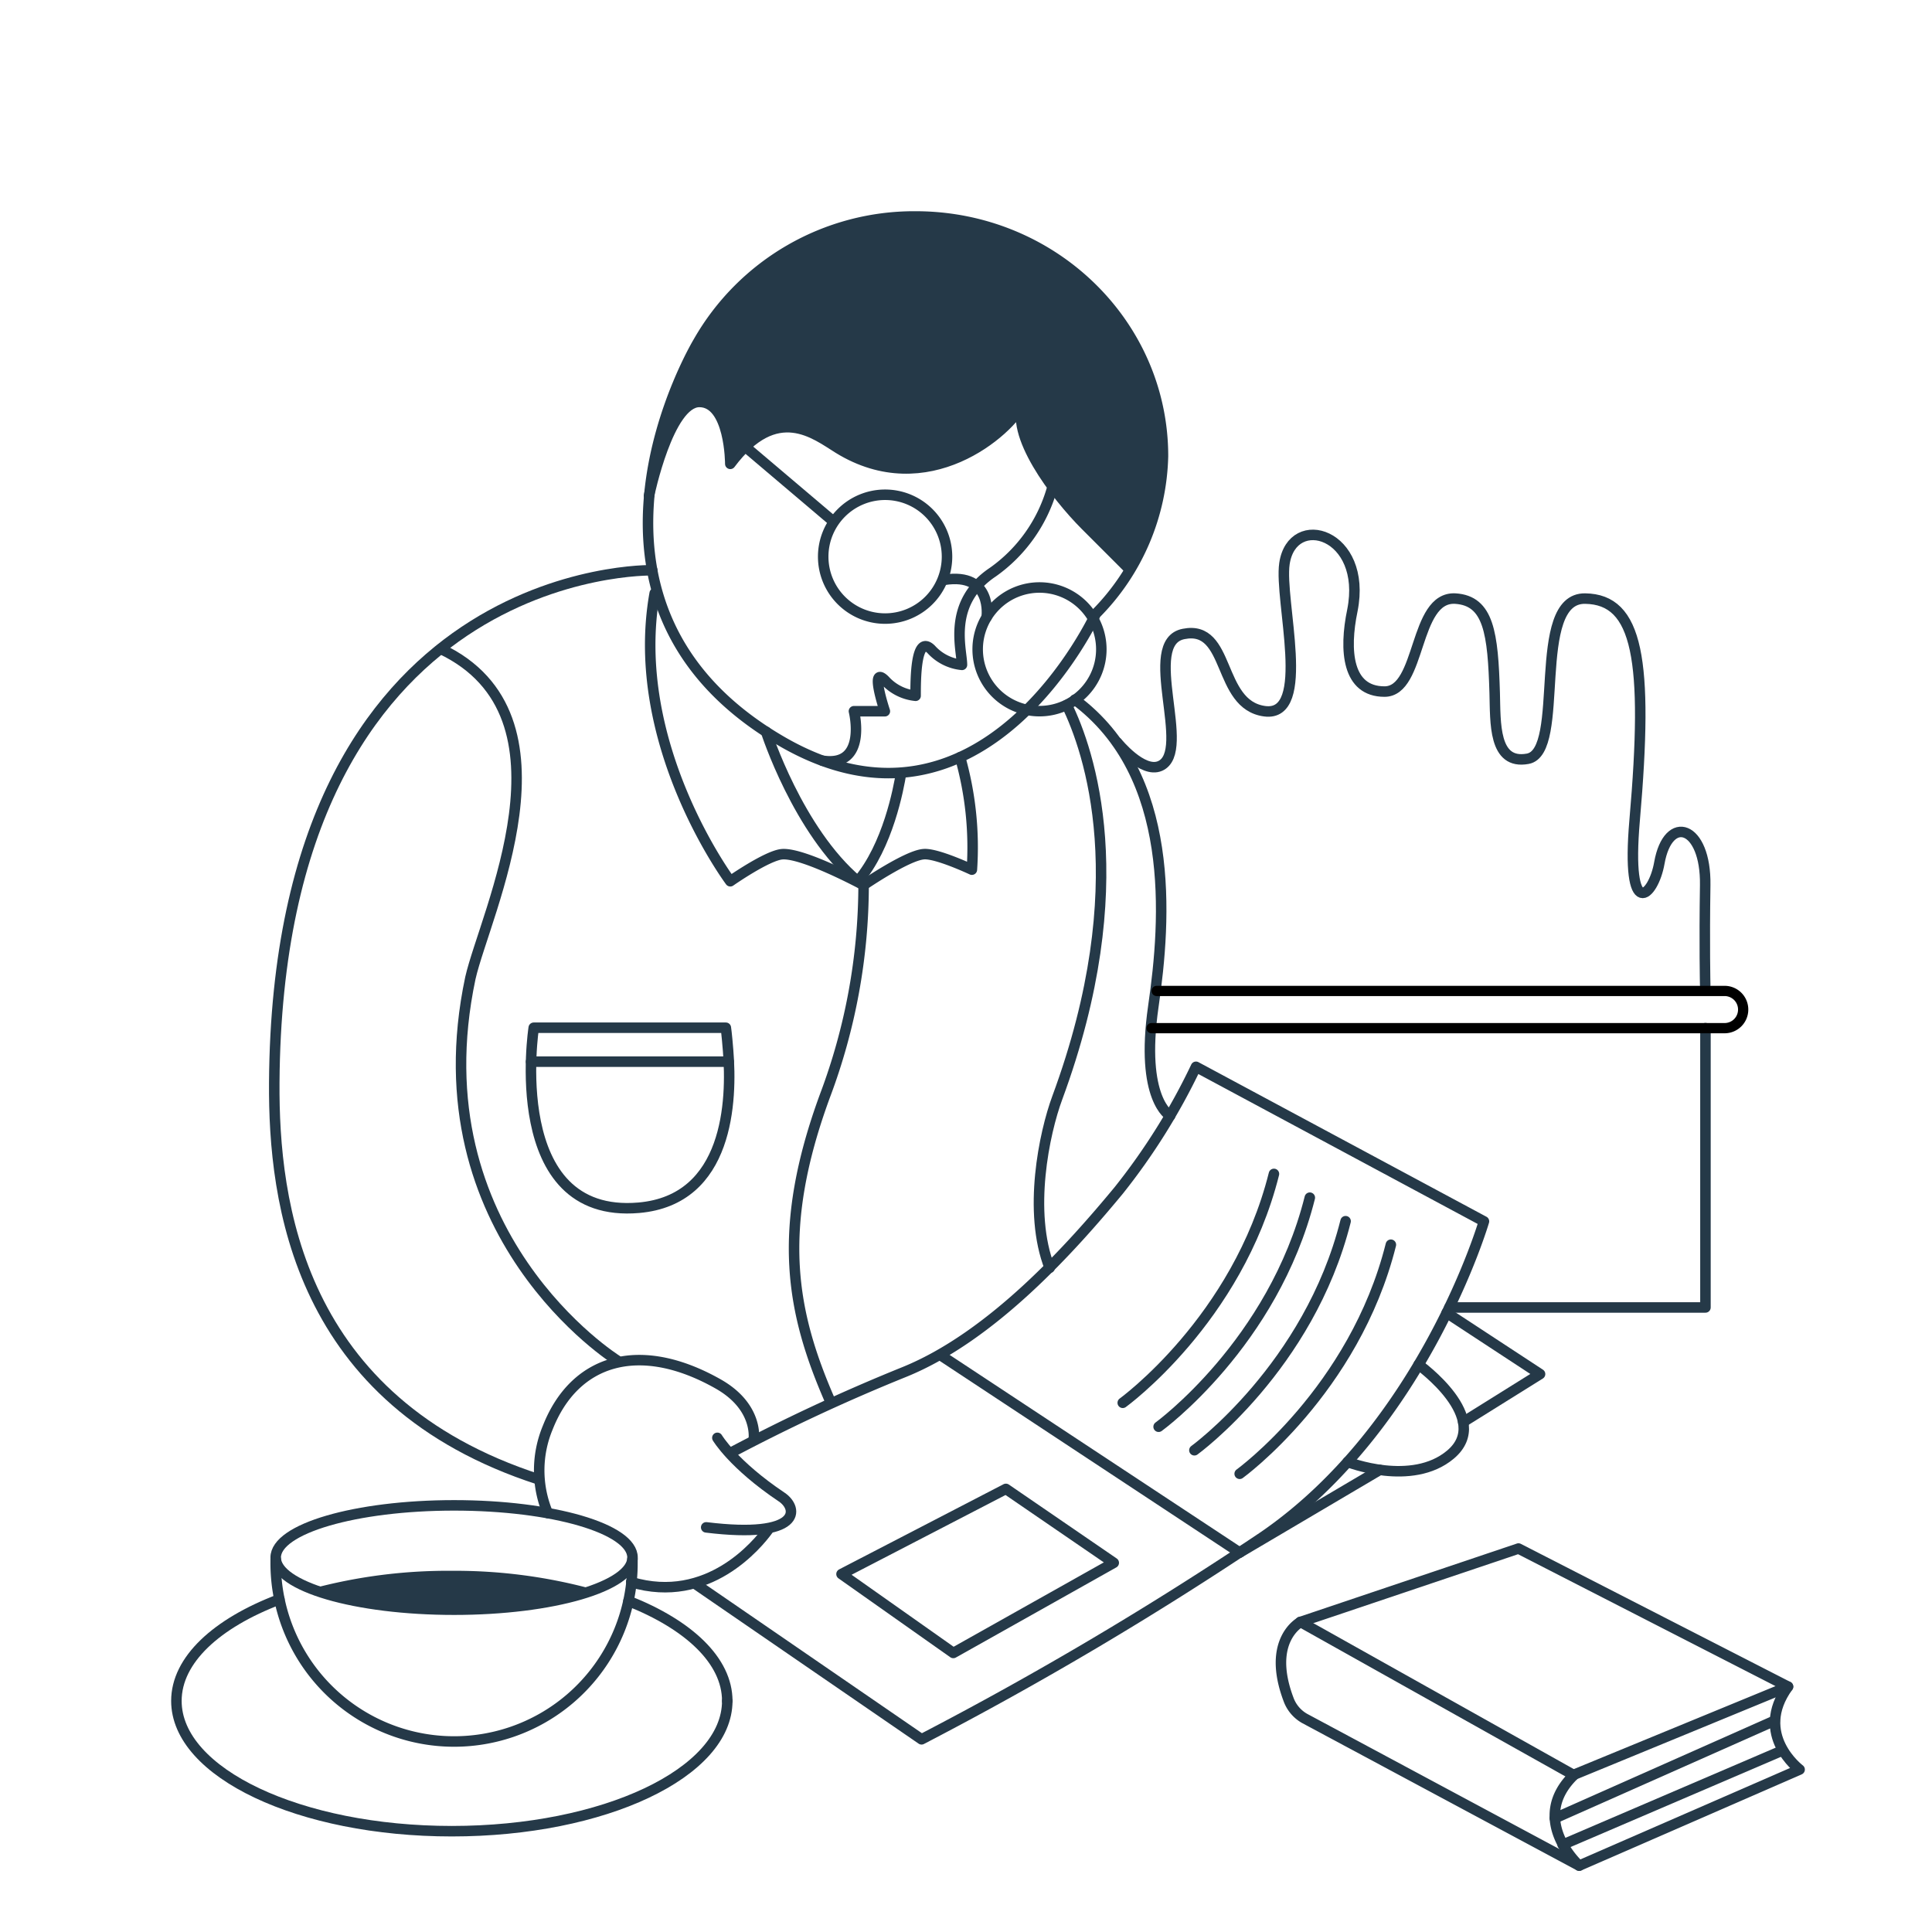 <svg xmlns="http://www.w3.org/2000/svg" viewBox="0 0 230 230"><defs><style>.cls-1{fill:#253948;}.cls-2,.cls-3{fill:none;stroke-linecap:round;stroke-linejoin:round;}.cls-2{stroke:#253948;stroke-width:1.25px;}.cls-3{stroke:#000;stroke-width:1.22px;}</style></defs><g id="Layer_1" data-name="Layer 1"><path class="cls-1" d="M77.59,56.66s2.52-8.55,5.67-8.81c4.13-.34,2.95,8.27,4.25,7s2-4,6.5-3.9,7.56,6,15.61,5.1c7.53-.82,12.29-8.16,12.29-8.16s-1.37,2.1.7,5.64a37.48,37.48,0,0,0,6.44,8.87l5.28,5.28S148.65,47,125.28,30.83c-20-13.87-42.46,1.65-46.38,20Z"/><polygon class="cls-2" points="100.18 187.39 113.49 196.78 132.59 186.05 119.75 177.25 100.18 187.39"/><path class="cls-2" d="M147.58,175.45s13.65-9.89,18-27.27"/><path class="cls-2" d="M142.19,172.65s13.64-9.89,18-27.27"/><path class="cls-2" d="M137.93,169.85s13.64-9.89,18-27.27"/><path class="cls-2" d="M133.66,167s13.65-9.87,18-27.25"/><path class="cls-2" d="M168.88,162.46s8.92,6.41,3.79,10.71c-4.61,3.87-12.24.87-12.24.87"/><path class="cls-2" d="M83.13,40.7A29.58,29.58,0,0,1,109,25.77c16.27,0,29.45,12.77,29.45,28.53a27.54,27.54,0,0,1-8,18.77s-13.3,29-37.23,15.28C64.39,71.78,83.13,40.7,83.13,40.7Z"/><path class="cls-2" d="M134.33,67.64l-5.06-5.06c-3.68-3.68-9.2-11-7.36-14.73-1.84,3.68-11.59,12-22.09,5.53-2.77-1.71-7.36-5.53-12.88,1.84,0,0,0-7.37-3.68-7.37s-6,11.18-6,11.18"/><path class="cls-2" d="M97.92,90.56c5.41.84,3.74-5.89,3.74-5.89h3.68s-1.84-5.52,0-3.69A5.68,5.68,0,0,0,109,82.83c0-1.85,0-7.36,1.85-5.53a5.67,5.67,0,0,0,3.67,1.85c0-1.85-1.83-7.37,3.69-11.05a18.33,18.33,0,0,0,7-9.82"/><path class="cls-2" d="M116.39,77.3a7.36,7.36,0,1,0,7.36-7.36A7.36,7.36,0,0,0,116.39,77.3Z"/><path class="cls-2" d="M98,66.26a7.37,7.37,0,1,0,7.36-7.36A7.37,7.37,0,0,0,98,66.26Z"/><path class="cls-2" d="M117.46,73.47s.77-5.37-5.06-4.44"/><line class="cls-2" x1="98.9" y1="61.81" x2="88.8" y2="53.25"/><path class="cls-2" d="M127,83.93c2.63,5.38,8.25,21.36-1.13,46.75-1.56,4.21-3.52,13.58-.91,20.25"/><path class="cls-2" d="M107.27,92.05c-.28,1.76-1.56,8.67-5.15,12.86-7.13-6-10.92-17.8-10.92-17.8"/><path class="cls-2" d="M114.3,90.15a39.31,39.31,0,0,1,1.4,13.38s-4.25-2-5.76-1.84c-2,.17-7.13,3.68-7.13,3.68s-7.08-3.83-9.66-3.68c-1.75.1-6.21,3.22-6.21,3.22s-12.2-16.33-9-34.28"/><path class="cls-2" d="M102.81,105.37a71.42,71.42,0,0,1-4.6,25.08c-5.91,16.08-3.95,25.88.62,36.34"/><path class="cls-2" d="M82.77,188.55l26.94,18.51a421.88,421.88,0,0,0,40.73-24.15c19.09-13.12,26.22-37.51,26.22-37.51L142.38,127a75.89,75.89,0,0,1-9.2,14.72c-5.52,6.67-15,17.35-25.54,21.62A220.17,220.17,0,0,0,86.9,173"/><line class="cls-2" x1="147.58" y1="184.83" x2="112.24" y2="161.51"/><polyline class="cls-2" points="174.19 169.29 183.34 163.58 172.22 156.29"/><line class="cls-2" x1="147.58" y1="184.83" x2="164.25" y2="174.99"/><path class="cls-2" d="M139.3,132.83s-3.59-1.92-2-13c1.53-10.46,2.7-27.62-9.34-36.54"/><path class="cls-2" d="M86.41,122.35H63.54S60,145.17,76.05,143.78c10.72-.94,11.12-12.77,10.63-18.71C86.52,123.05,86.41,122.35,86.41,122.35Z"/><path class="cls-2" d="M77.65,67.89s-44.6-1-45,61c-.09,14.2,2.79,37.95,31.52,47.24"/><path class="cls-2" d="M85.4,171.17s1.89,3.19,7.67,7.06c2,1.35,2.41,5-9,3.6"/><path class="cls-2" d="M65.21,180.13a13.21,13.21,0,0,1,0-10.18c3.17-8.06,10.83-10.52,20.24-5.22,4.91,2.76,4.28,6.64,4.28,6.64"/><path class="cls-2" d="M91.42,182.15c-1.2,1.65-7.11,8.92-16.26,6.2"/><path class="cls-2" d="M73.44,161.94S49.51,147,56,116.42c1.73-7.62,13.34-31.19-3.53-39.17"/><path class="cls-2" d="M188,222.1l26.24-11.44s-5.53-4.15-1.38-9.87"/><line class="cls-2" x1="185.1" y1="216.46" x2="211.27" y2="204.84"/><line class="cls-2" x1="186.03" y1="219.61" x2="212.22" y2="208.38"/><path class="cls-2" d="M155.32,204.58,188,222.1s-6.14-5.52-.56-10.85l25.42-10.46-32.09-16.44-25.92,8.73s-4.13,2.13-1.45,9.24A4.28,4.28,0,0,0,155.32,204.58Z"/><line class="cls-2" x1="154.8" y1="193.08" x2="187.35" y2="211.32"/><line class="cls-2" x1="63.22" y1="126.39" x2="86.74" y2="126.39"/><path class="cls-2" d="M74.82,190.59c7.19,2.85,11.76,7.12,11.76,11.9"/><path class="cls-2" d="M86.58,202.49c0,8.57-14.68,15.51-32.79,15.51S21,211.06,21,202.49c0-4.89,4.78-9.25,12.26-12.09"/><ellipse class="cls-2" cx="54.06" cy="185.42" rx="21.24" ry="6.21"/><path class="cls-1" d="M70.82,189.23c-3.89,1.46-9.95,2.4-16.76,2.4s-13.11-1-17-2.48h0A62.32,62.32,0,0,1,53.79,187a62.26,62.26,0,0,1,17,2.25Z"/><path class="cls-2" d="M75.19,188.24a21.24,21.24,0,0,1-42.37-2.17v-.46"/><path class="cls-2" d="M75.29,185.61v.46a19.34,19.34,0,0,1-.11,2.17"/><path class="cls-2" d="M203,117.26s-.11-4.77,0-11.89-4.41-8.57-5.46-2.63c-.7,4-4,7.13-2.94-5.09,1.67-19.17.39-26.3-5.89-26.39-6.59-.1-2.21,18.24-6.84,19.07-4.1.75-3.83-4.33-3.93-7.82-.21-7.11-.69-11-4.69-11.25-5-.27-4,11.07-8.43,11.07S160,77.46,161,72.66c1.82-9.18-7.16-11.84-8.09-5.56-.64,4.38,3.34,18.34-2.36,17.57s-4-10.33-9.64-9.2c-5.19,1,1.12,14-2.81,15.72C136,92.1,133,88.38,133,88.38"/><polyline class="cls-2" points="172.54 155.65 203.03 155.65 203.03 122.4"/><path class="cls-3" d="M137.09,122.4h68.22a2.21,2.21,0,0,0,2.21-2.21h0a2.21,2.21,0,0,0-2.21-2.22H137.7"/></g></svg>